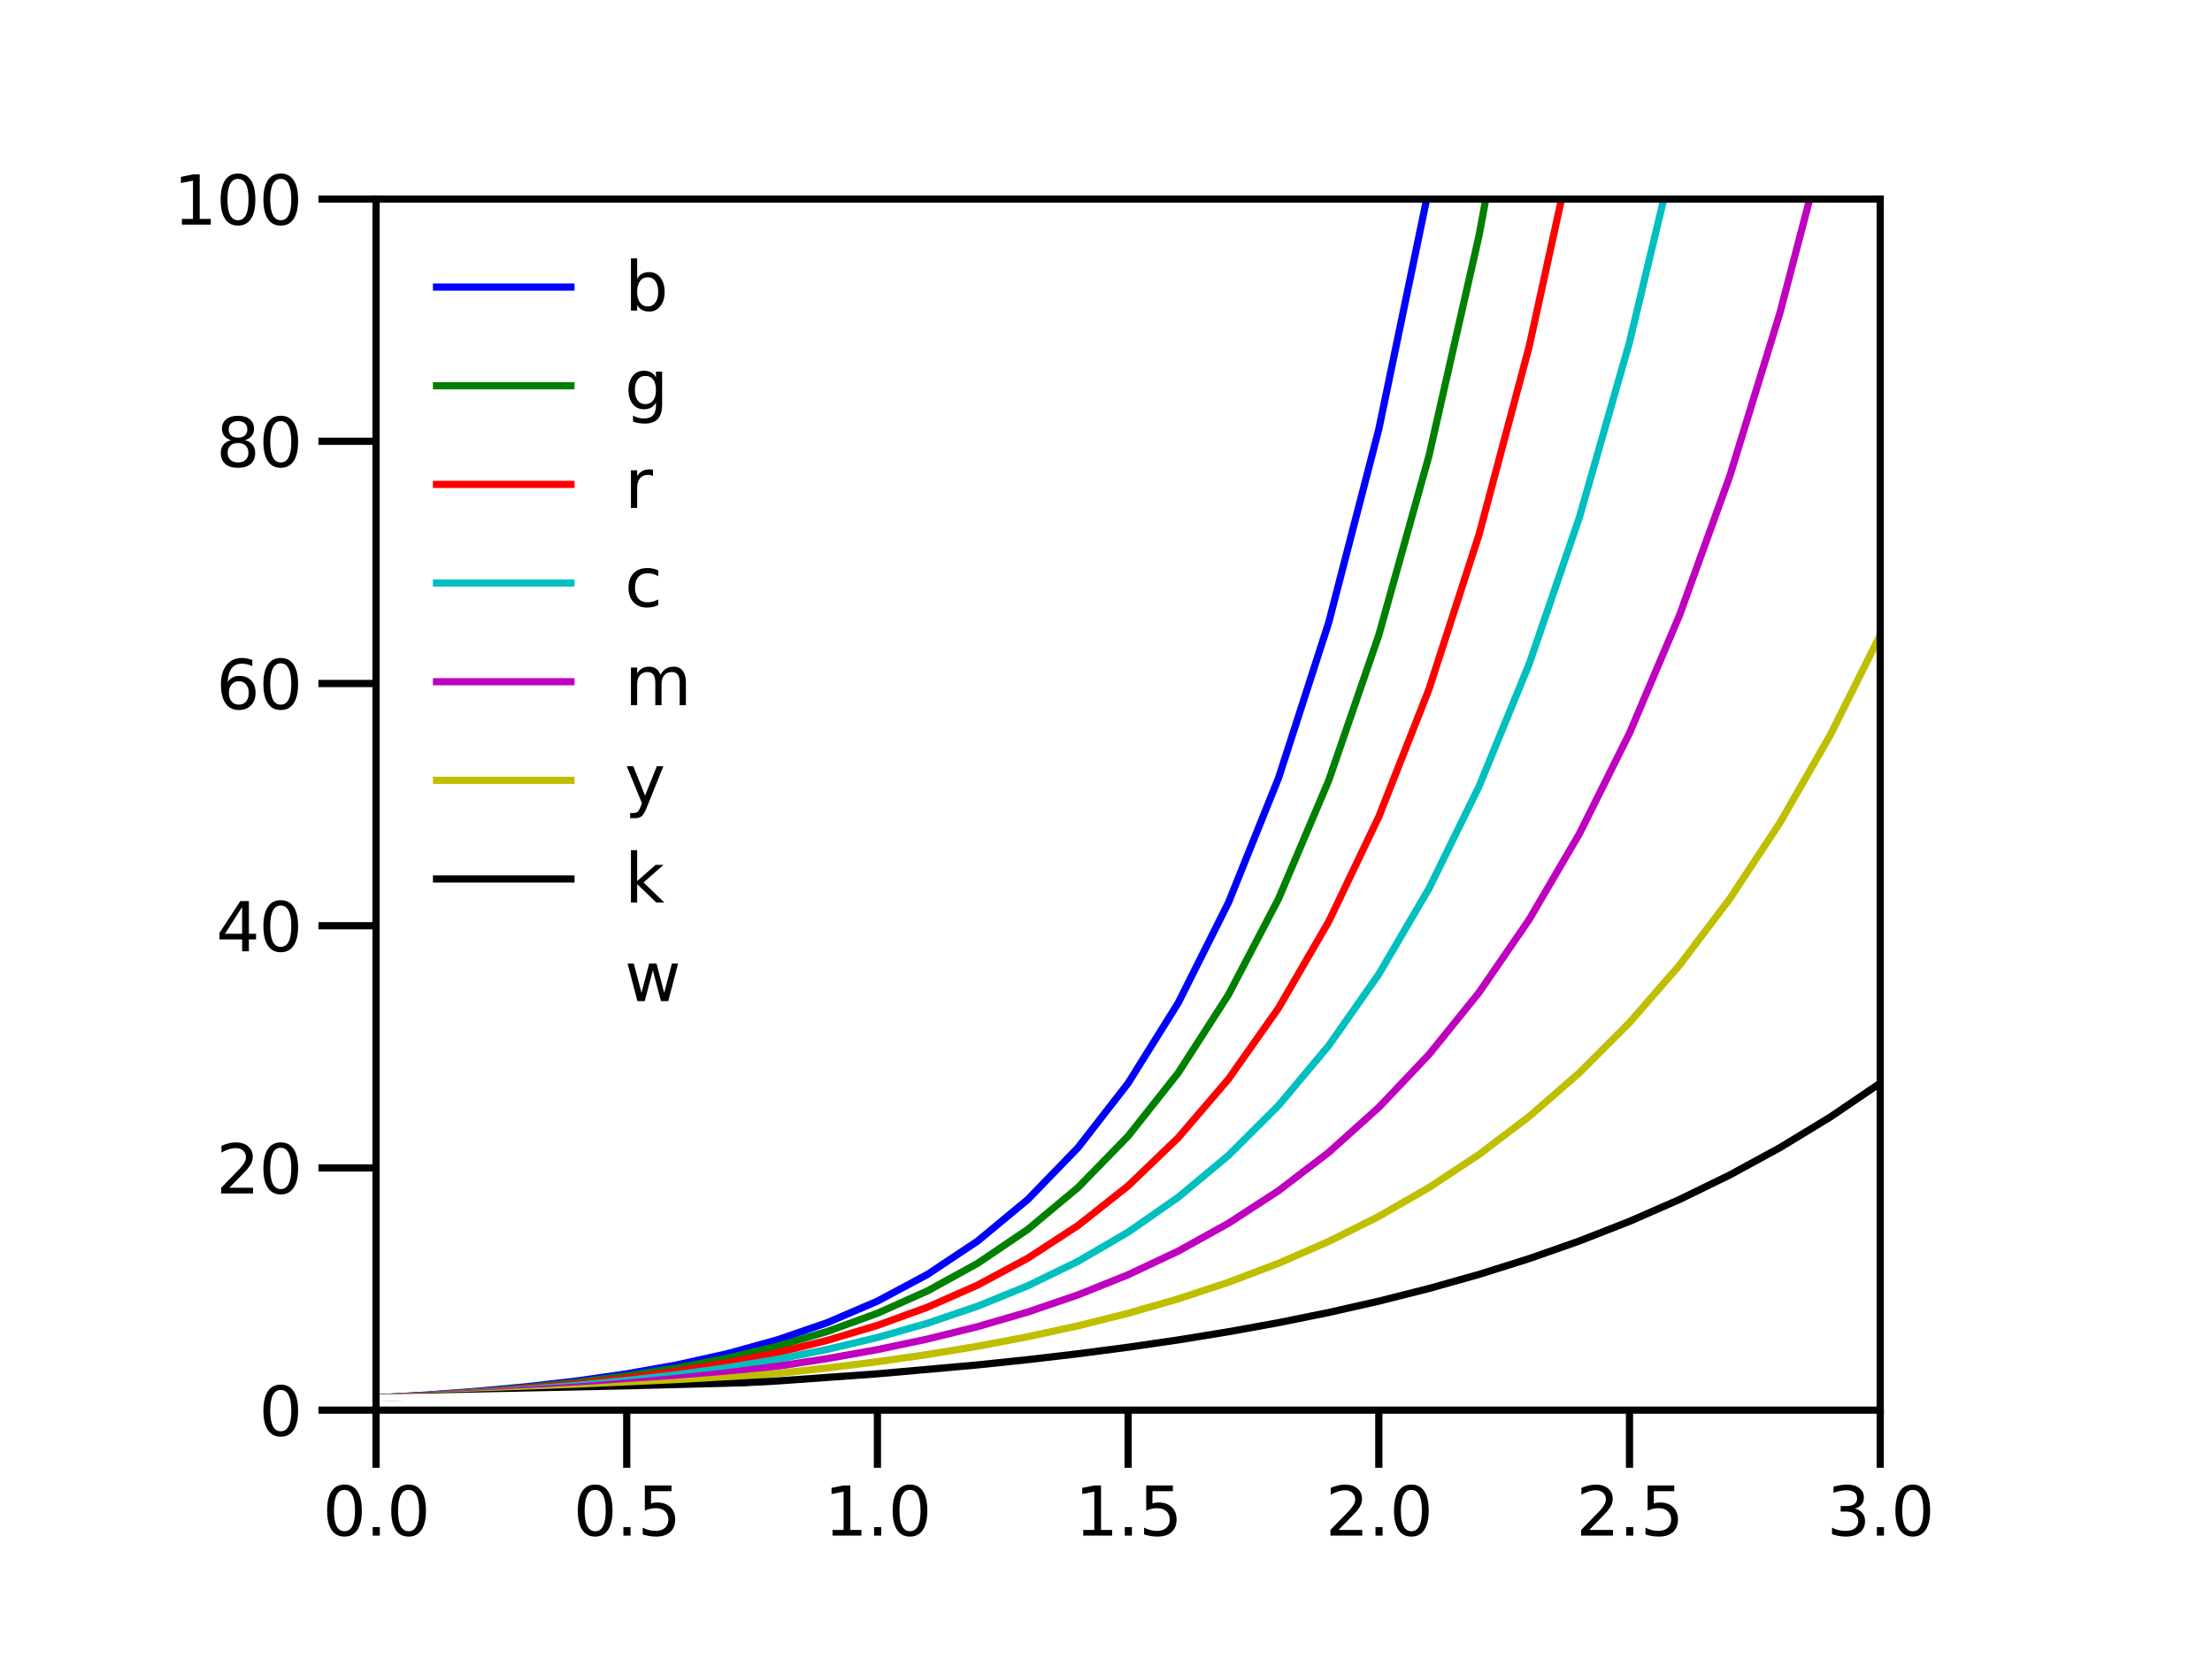 <?xml version="1.0" encoding="utf-8" standalone="no"?>
<!DOCTYPE svg PUBLIC "-//W3C//DTD SVG 1.1//EN"
  "http://www.w3.org/Graphics/SVG/1.1/DTD/svg11.dtd">
<svg xmlns:xlink="http://www.w3.org/1999/xlink" width="460.8pt" height="345.6pt" viewBox="0 0 460.8 345.6" xmlns="http://www.w3.org/2000/svg" version="1.1">
 <defs>
  <style type="text/css">*{stroke-linejoin: round; stroke-linecap: butt}</style>
 </defs>
 <g id="figure_1">
  <g id="patch_1">
   <path d="M 0 345.6 
L 460.8 345.6 
L 460.8 0 
L 0 0 
z
" style="fill: #ffffff"/>
  </g>
  <g id="axes_1">
   <g id="patch_2">
    <path d="M 78.336 293.76 
L 391.68 293.76 
L 391.68 41.472 
L 78.336 41.472 
z
" style="fill: #ffffff"/>
   </g>
   <g id="matplotlib.axis_1">
    <g id="xtick_1">
     <g id="line2d_1">
      <defs>
       <path id="m0a97654ef0" d="M 0 0 
L 0 12 
" style="stroke: #000000; stroke-width: 1.5"/>
      </defs>
      <g>
       <use xlink:href="#m0a97654ef0" x="78.336" y="293.76" style="stroke: #000000; stroke-width: 1.5"/>
      </g>
     </g>
     <g id="text_1">
      <!-- 0.0 -->
      <g transform="translate(67.204 319.898) scale(0.14 -0.14)">
       <defs>
        <path id="DejaVuSans-30" d="M 2034 4250 
Q 1547 4250 1301 3770 
Q 1056 3291 1056 2328 
Q 1056 1369 1301 889 
Q 1547 409 2034 409 
Q 2525 409 2770 889 
Q 3016 1369 3016 2328 
Q 3016 3291 2770 3770 
Q 2525 4250 2034 4250 
z
M 2034 4750 
Q 2819 4750 3233 4129 
Q 3647 3509 3647 2328 
Q 3647 1150 3233 529 
Q 2819 -91 2034 -91 
Q 1250 -91 836 529 
Q 422 1150 422 2328 
Q 422 3509 836 4129 
Q 1250 4750 2034 4750 
z
" transform="scale(0.016)"/>
        <path id="DejaVuSans-2e" d="M 684 794 
L 1344 794 
L 1344 0 
L 684 0 
L 684 794 
z
" transform="scale(0.016)"/>
       </defs>
       <use xlink:href="#DejaVuSans-30"/>
       <use xlink:href="#DejaVuSans-2e" x="63.623"/>
       <use xlink:href="#DejaVuSans-30" x="95.41"/>
      </g>
     </g>
    </g>
    <g id="xtick_2">
     <g id="line2d_2">
      <g>
       <use xlink:href="#m0a97654ef0" x="130.56" y="293.76" style="stroke: #000000; stroke-width: 1.5"/>
      </g>
     </g>
     <g id="text_2">
      <!-- 0.5 -->
      <g transform="translate(119.428 319.898) scale(0.14 -0.14)">
       <defs>
        <path id="DejaVuSans-35" d="M 691 4666 
L 3169 4666 
L 3169 4134 
L 1269 4134 
L 1269 2991 
Q 1406 3038 1543 3061 
Q 1681 3084 1819 3084 
Q 2600 3084 3056 2656 
Q 3513 2228 3513 1497 
Q 3513 744 3044 326 
Q 2575 -91 1722 -91 
Q 1428 -91 1123 -41 
Q 819 9 494 109 
L 494 744 
Q 775 591 1075 516 
Q 1375 441 1709 441 
Q 2250 441 2565 725 
Q 2881 1009 2881 1497 
Q 2881 1984 2565 2268 
Q 2250 2553 1709 2553 
Q 1456 2553 1204 2497 
Q 953 2441 691 2322 
L 691 4666 
z
" transform="scale(0.016)"/>
       </defs>
       <use xlink:href="#DejaVuSans-30"/>
       <use xlink:href="#DejaVuSans-2e" x="63.623"/>
       <use xlink:href="#DejaVuSans-35" x="95.41"/>
      </g>
     </g>
    </g>
    <g id="xtick_3">
     <g id="line2d_3">
      <g>
       <use xlink:href="#m0a97654ef0" x="182.784" y="293.76" style="stroke: #000000; stroke-width: 1.5"/>
      </g>
     </g>
     <g id="text_3">
      <!-- 1.0 -->
      <g transform="translate(171.652 319.898) scale(0.14 -0.14)">
       <defs>
        <path id="DejaVuSans-31" d="M 794 531 
L 1825 531 
L 1825 4091 
L 703 3866 
L 703 4441 
L 1819 4666 
L 2450 4666 
L 2450 531 
L 3481 531 
L 3481 0 
L 794 0 
L 794 531 
z
" transform="scale(0.016)"/>
       </defs>
       <use xlink:href="#DejaVuSans-31"/>
       <use xlink:href="#DejaVuSans-2e" x="63.623"/>
       <use xlink:href="#DejaVuSans-30" x="95.41"/>
      </g>
     </g>
    </g>
    <g id="xtick_4">
     <g id="line2d_4">
      <g>
       <use xlink:href="#m0a97654ef0" x="235.008" y="293.76" style="stroke: #000000; stroke-width: 1.5"/>
      </g>
     </g>
     <g id="text_4">
      <!-- 1.5 -->
      <g transform="translate(223.876 319.898) scale(0.14 -0.14)">
       <use xlink:href="#DejaVuSans-31"/>
       <use xlink:href="#DejaVuSans-2e" x="63.623"/>
       <use xlink:href="#DejaVuSans-35" x="95.41"/>
      </g>
     </g>
    </g>
    <g id="xtick_5">
     <g id="line2d_5">
      <g>
       <use xlink:href="#m0a97654ef0" x="287.232" y="293.76" style="stroke: #000000; stroke-width: 1.5"/>
      </g>
     </g>
     <g id="text_5">
      <!-- 2.0 -->
      <g transform="translate(276.1 319.898) scale(0.14 -0.14)">
       <defs>
        <path id="DejaVuSans-32" d="M 1228 531 
L 3431 531 
L 3431 0 
L 469 0 
L 469 531 
Q 828 903 1448 1529 
Q 2069 2156 2228 2338 
Q 2531 2678 2651 2914 
Q 2772 3150 2772 3378 
Q 2772 3750 2511 3984 
Q 2250 4219 1831 4219 
Q 1534 4219 1204 4116 
Q 875 4013 500 3803 
L 500 4441 
Q 881 4594 1212 4672 
Q 1544 4750 1819 4750 
Q 2544 4750 2975 4387 
Q 3406 4025 3406 3419 
Q 3406 3131 3298 2873 
Q 3191 2616 2906 2266 
Q 2828 2175 2409 1742 
Q 1991 1309 1228 531 
z
" transform="scale(0.016)"/>
       </defs>
       <use xlink:href="#DejaVuSans-32"/>
       <use xlink:href="#DejaVuSans-2e" x="63.623"/>
       <use xlink:href="#DejaVuSans-30" x="95.41"/>
      </g>
     </g>
    </g>
    <g id="xtick_6">
     <g id="line2d_6">
      <g>
       <use xlink:href="#m0a97654ef0" x="339.456" y="293.76" style="stroke: #000000; stroke-width: 1.5"/>
      </g>
     </g>
     <g id="text_6">
      <!-- 2.5 -->
      <g transform="translate(328.324 319.898) scale(0.14 -0.14)">
       <use xlink:href="#DejaVuSans-32"/>
       <use xlink:href="#DejaVuSans-2e" x="63.623"/>
       <use xlink:href="#DejaVuSans-35" x="95.41"/>
      </g>
     </g>
    </g>
    <g id="xtick_7">
     <g id="line2d_7">
      <g>
       <use xlink:href="#m0a97654ef0" x="391.68" y="293.76" style="stroke: #000000; stroke-width: 1.5"/>
      </g>
     </g>
     <g id="text_7">
      <!-- 3.0 -->
      <g transform="translate(380.548 319.898) scale(0.14 -0.14)">
       <defs>
        <path id="DejaVuSans-33" d="M 2597 2516 
Q 3050 2419 3304 2112 
Q 3559 1806 3559 1356 
Q 3559 666 3084 287 
Q 2609 -91 1734 -91 
Q 1441 -91 1130 -33 
Q 819 25 488 141 
L 488 750 
Q 750 597 1062 519 
Q 1375 441 1716 441 
Q 2309 441 2620 675 
Q 2931 909 2931 1356 
Q 2931 1769 2642 2001 
Q 2353 2234 1838 2234 
L 1294 2234 
L 1294 2753 
L 1863 2753 
Q 2328 2753 2575 2939 
Q 2822 3125 2822 3475 
Q 2822 3834 2567 4026 
Q 2313 4219 1838 4219 
Q 1578 4219 1281 4162 
Q 984 4106 628 3988 
L 628 4550 
Q 988 4650 1302 4700 
Q 1616 4750 1894 4750 
Q 2613 4750 3031 4423 
Q 3450 4097 3450 3541 
Q 3450 3153 3228 2886 
Q 3006 2619 2597 2516 
z
" transform="scale(0.016)"/>
       </defs>
       <use xlink:href="#DejaVuSans-33"/>
       <use xlink:href="#DejaVuSans-2e" x="63.623"/>
       <use xlink:href="#DejaVuSans-30" x="95.41"/>
      </g>
     </g>
    </g>
   </g>
   <g id="matplotlib.axis_2">
    <g id="ytick_1">
     <g id="line2d_8">
      <defs>
       <path id="m7fce9a3059" d="M 0 0 
L -12 0 
" style="stroke: #000000; stroke-width: 1.5"/>
      </defs>
      <g>
       <use xlink:href="#m7fce9a3059" x="78.336" y="293.76" style="stroke: #000000; stroke-width: 1.5"/>
      </g>
     </g>
     <g id="text_8">
      <!-- 0 -->
      <g transform="translate(53.928 299.079) scale(0.14 -0.14)">
       <use xlink:href="#DejaVuSans-30"/>
      </g>
     </g>
    </g>
    <g id="ytick_2">
     <g id="line2d_9">
      <g>
       <use xlink:href="#m7fce9a3059" x="78.336" y="243.302" style="stroke: #000000; stroke-width: 1.5"/>
      </g>
     </g>
     <g id="text_9">
      <!-- 20 -->
      <g transform="translate(45.021 248.621) scale(0.14 -0.14)">
       <use xlink:href="#DejaVuSans-32"/>
       <use xlink:href="#DejaVuSans-30" x="63.623"/>
      </g>
     </g>
    </g>
    <g id="ytick_3">
     <g id="line2d_10">
      <g>
       <use xlink:href="#m7fce9a3059" x="78.336" y="192.845" style="stroke: #000000; stroke-width: 1.5"/>
      </g>
     </g>
     <g id="text_10">
      <!-- 40 -->
      <g transform="translate(45.021 198.164) scale(0.14 -0.14)">
       <defs>
        <path id="DejaVuSans-34" d="M 2419 4116 
L 825 1625 
L 2419 1625 
L 2419 4116 
z
M 2253 4666 
L 3047 4666 
L 3047 1625 
L 3713 1625 
L 3713 1100 
L 3047 1100 
L 3047 0 
L 2419 0 
L 2419 1100 
L 313 1100 
L 313 1709 
L 2253 4666 
z
" transform="scale(0.016)"/>
       </defs>
       <use xlink:href="#DejaVuSans-34"/>
       <use xlink:href="#DejaVuSans-30" x="63.623"/>
      </g>
     </g>
    </g>
    <g id="ytick_4">
     <g id="line2d_11">
      <g>
       <use xlink:href="#m7fce9a3059" x="78.336" y="142.387" style="stroke: #000000; stroke-width: 1.5"/>
      </g>
     </g>
     <g id="text_11">
      <!-- 60 -->
      <g transform="translate(45.021 147.706) scale(0.14 -0.14)">
       <defs>
        <path id="DejaVuSans-36" d="M 2113 2584 
Q 1688 2584 1439 2293 
Q 1191 2003 1191 1497 
Q 1191 994 1439 701 
Q 1688 409 2113 409 
Q 2538 409 2786 701 
Q 3034 994 3034 1497 
Q 3034 2003 2786 2293 
Q 2538 2584 2113 2584 
z
M 3366 4563 
L 3366 3988 
Q 3128 4100 2886 4159 
Q 2644 4219 2406 4219 
Q 1781 4219 1451 3797 
Q 1122 3375 1075 2522 
Q 1259 2794 1537 2939 
Q 1816 3084 2150 3084 
Q 2853 3084 3261 2657 
Q 3669 2231 3669 1497 
Q 3669 778 3244 343 
Q 2819 -91 2113 -91 
Q 1303 -91 875 529 
Q 447 1150 447 2328 
Q 447 3434 972 4092 
Q 1497 4750 2381 4750 
Q 2619 4750 2861 4703 
Q 3103 4656 3366 4563 
z
" transform="scale(0.016)"/>
       </defs>
       <use xlink:href="#DejaVuSans-36"/>
       <use xlink:href="#DejaVuSans-30" x="63.623"/>
      </g>
     </g>
    </g>
    <g id="ytick_5">
     <g id="line2d_12">
      <g>
       <use xlink:href="#m7fce9a3059" x="78.336" y="91.93" style="stroke: #000000; stroke-width: 1.5"/>
      </g>
     </g>
     <g id="text_12">
      <!-- 80 -->
      <g transform="translate(45.021 97.249) scale(0.14 -0.14)">
       <defs>
        <path id="DejaVuSans-38" d="M 2034 2216 
Q 1584 2216 1326 1975 
Q 1069 1734 1069 1313 
Q 1069 891 1326 650 
Q 1584 409 2034 409 
Q 2484 409 2743 651 
Q 3003 894 3003 1313 
Q 3003 1734 2745 1975 
Q 2488 2216 2034 2216 
z
M 1403 2484 
Q 997 2584 770 2862 
Q 544 3141 544 3541 
Q 544 4100 942 4425 
Q 1341 4750 2034 4750 
Q 2731 4750 3128 4425 
Q 3525 4100 3525 3541 
Q 3525 3141 3298 2862 
Q 3072 2584 2669 2484 
Q 3125 2378 3379 2068 
Q 3634 1759 3634 1313 
Q 3634 634 3220 271 
Q 2806 -91 2034 -91 
Q 1263 -91 848 271 
Q 434 634 434 1313 
Q 434 1759 690 2068 
Q 947 2378 1403 2484 
z
M 1172 3481 
Q 1172 3119 1398 2916 
Q 1625 2713 2034 2713 
Q 2441 2713 2670 2916 
Q 2900 3119 2900 3481 
Q 2900 3844 2670 4047 
Q 2441 4250 2034 4250 
Q 1625 4250 1398 4047 
Q 1172 3844 1172 3481 
z
" transform="scale(0.016)"/>
       </defs>
       <use xlink:href="#DejaVuSans-38"/>
       <use xlink:href="#DejaVuSans-30" x="63.623"/>
      </g>
     </g>
    </g>
    <g id="ytick_6">
     <g id="line2d_13">
      <g>
       <use xlink:href="#m7fce9a3059" x="78.336" y="41.472" style="stroke: #000000; stroke-width: 1.5"/>
      </g>
     </g>
     <g id="text_13">
      <!-- 100 -->
      <g transform="translate(36.114 46.791) scale(0.14 -0.14)">
       <use xlink:href="#DejaVuSans-31"/>
       <use xlink:href="#DejaVuSans-30" x="63.623"/>
       <use xlink:href="#DejaVuSans-30" x="127.246"/>
      </g>
     </g>
    </g>
   </g>
   <g id="line2d_14">
    <path d="M -1 293.282 
L 26.112 292.919 
L 47.002 292.455 
L 67.891 291.735 
L 78.336 291.237 
L 88.781 290.617 
L 99.226 289.845 
L 109.67 288.883 
L 120.115 287.684 
L 130.56 286.191 
L 141.005 284.332 
L 151.45 282.015 
L 161.894 279.128 
L 172.339 275.533 
L 182.784 271.054 
L 193.229 265.475 
L 203.674 258.524 
L 214.118 249.865 
L 224.563 239.079 
L 235.008 225.642 
L 245.453 208.904 
L 255.898 188.052 
L 266.342 162.076 
L 276.787 129.717 
L 287.232 89.407 
L 297.677 39.191 
L 304.387 -1 
L 304.387 -1 
" clip-path="url(#pf27bcebb95)" style="fill: none; stroke: #0000ff; stroke-width: 1.5; stroke-linecap: square"/>
   </g>
   <g id="line2d_15">
    <path d="M -1 293.237 
L 26.112 292.868 
L 47.002 292.408 
L 67.891 291.711 
L 88.781 290.654 
L 99.226 289.936 
L 109.67 289.052 
L 120.115 287.964 
L 130.56 286.624 
L 141.005 284.975 
L 151.45 282.944 
L 161.894 280.444 
L 172.339 277.366 
L 182.784 273.577 
L 193.229 268.912 
L 203.674 263.168 
L 214.118 256.097 
L 224.563 247.392 
L 235.008 236.674 
L 245.453 223.479 
L 255.898 207.233 
L 266.342 187.233 
L 276.787 162.61 
L 287.232 132.296 
L 297.677 94.974 
L 308.122 49.026 
L 317.358 -1 
L 317.358 -1 
" clip-path="url(#pf27bcebb95)" style="fill: none; stroke: #008000; stroke-width: 1.5; stroke-linecap: square"/>
   </g>
   <g id="line2d_16">
    <path d="M -1 293.182 
L 26.112 292.806 
L 47.002 292.353 
L 67.891 291.683 
L 88.781 290.695 
L 99.226 290.037 
L 109.67 289.237 
L 120.115 288.265 
L 130.56 287.085 
L 141.005 285.651 
L 151.45 283.909 
L 161.894 281.793 
L 172.339 279.223 
L 182.784 276.1 
L 193.229 272.306 
L 203.674 267.698 
L 214.118 262.099 
L 224.563 255.298 
L 235.008 247.036 
L 245.453 236.999 
L 255.898 224.805 
L 266.342 209.993 
L 276.787 191.999 
L 287.232 170.139 
L 297.677 143.583 
L 308.122 111.323 
L 318.566 72.133 
L 329.011 24.525 
L 333.621 -1 
L 333.621 -1 
" clip-path="url(#pf27bcebb95)" style="fill: none; stroke: #ff0000; stroke-width: 1.5; stroke-linecap: square"/>
   </g>
   <g id="line2d_17">
    <path d="M -1 293.111 
L 26.112 292.73 
L 47.002 292.286 
L 67.891 291.651 
L 88.781 290.742 
L 99.226 290.15 
L 109.67 289.441 
L 120.115 288.594 
L 130.56 287.58 
L 141.005 286.368 
L 151.45 284.917 
L 161.894 283.182 
L 172.339 281.106 
L 182.784 278.623 
L 193.229 275.652 
L 203.674 272.099 
L 214.118 267.848 
L 224.563 262.764 
L 235.008 256.681 
L 245.453 249.405 
L 255.898 240.702 
L 266.342 230.29 
L 276.787 217.835 
L 287.232 202.936 
L 297.677 185.114 
L 308.122 163.794 
L 318.566 138.291 
L 329.011 107.783 
L 339.456 71.288 
L 349.901 27.632 
L 355.627 -1 
L 355.627 -1 
" clip-path="url(#pf27bcebb95)" style="fill: none; stroke: #00bfbf; stroke-width: 1.5; stroke-linecap: square"/>
   </g>
   <g id="line2d_18">
    <path d="M -1 293.015 
L 26.112 292.632 
L 57.446 291.931 
L 78.336 291.237 
L 99.226 290.279 
L 120.115 288.957 
L 130.56 288.119 
L 141.005 287.134 
L 151.45 285.976 
L 161.894 284.617 
L 172.339 283.021 
L 182.784 281.146 
L 193.229 278.943 
L 203.674 276.356 
L 214.118 273.316 
L 224.563 269.747 
L 235.008 265.553 
L 245.453 260.628 
L 255.898 254.842 
L 266.342 248.047 
L 276.787 240.064 
L 287.232 230.688 
L 297.677 219.674 
L 308.122 206.738 
L 318.566 191.542 
L 329.011 173.693 
L 339.456 152.727 
L 349.901 128.1 
L 360.346 99.172 
L 370.79 65.193 
L 381.235 25.281 
L 387.09 -1 
L 387.09 -1 
" clip-path="url(#pf27bcebb95)" style="fill: none; stroke: #bf00bf; stroke-width: 1.5; stroke-linecap: square"/>
   </g>
   <g id="line2d_19">
    <path d="M -1 292.878 
L 26.112 292.499 
L 57.446 291.848 
L 78.336 291.237 
L 99.226 290.431 
L 120.115 289.367 
L 141.005 287.964 
L 151.45 287.102 
L 161.894 286.112 
L 172.339 284.975 
L 182.784 283.668 
L 193.229 282.168 
L 203.674 280.444 
L 214.118 278.464 
L 224.563 276.19 
L 235.008 273.577 
L 245.453 270.576 
L 255.898 267.128 
L 266.342 263.168 
L 276.787 258.619 
L 287.232 253.394 
L 297.677 247.392 
L 308.122 240.497 
L 318.566 232.576 
L 329.011 223.479 
L 339.456 213.028 
L 349.901 201.023 
L 360.346 187.233 
L 370.79 171.393 
L 381.235 153.197 
L 391.68 132.296 
L 402.125 108.286 
L 412.57 80.707 
L 423.014 49.026 
L 433.459 12.634 
L 436.866 -1 
L 436.866 -1 
" clip-path="url(#pf27bcebb95)" style="fill: none; stroke: #bfbf00; stroke-width: 1.5; stroke-linecap: square"/>
   </g>
   <g id="line2d_20">
    <path d="M -1 292.663 
L 36.557 292.134 
L 67.891 291.5 
L 99.226 290.617 
L 120.115 289.845 
L 141.005 288.883 
L 161.894 287.684 
L 182.784 286.191 
L 203.674 284.332 
L 214.118 283.237 
L 224.563 282.015 
L 235.008 280.651 
L 245.453 279.128 
L 255.898 277.429 
L 266.342 275.533 
L 276.787 273.416 
L 287.232 271.054 
L 297.677 268.417 
L 308.122 265.475 
L 318.566 262.19 
L 329.011 258.524 
L 339.456 254.432 
L 349.901 249.865 
L 360.346 244.768 
L 370.79 239.079 
L 381.235 232.729 
L 391.68 225.642 
L 402.125 217.732 
L 412.57 208.904 
L 423.014 199.05 
L 433.459 188.052 
L 443.904 175.777 
L 454.349 162.076 
L 461.8 151.167 
L 461.8 151.167 
" clip-path="url(#pf27bcebb95)" style="fill: none; stroke: #000000; stroke-width: 1.5; stroke-linecap: square"/>
   </g>
   <g id="line2d_21">
    <path d="M -1 292.269 
L 47.002 291.711 
L 88.781 291.056 
L 130.56 290.192 
L 161.894 289.367 
L 193.229 288.352 
L 224.563 287.102 
L 255.898 285.563 
L 276.787 284.344 
L 297.677 282.944 
L 318.566 281.336 
L 339.456 279.488 
L 360.346 277.366 
L 381.235 274.929 
L 402.125 272.128 
L 423.014 268.912 
L 433.459 267.128 
L 443.904 265.217 
L 461.8 261.602 
L 461.8 261.602 
" clip-path="url(#pf27bcebb95)" style="fill: none; stroke: #ffffff; stroke-width: 1.5; stroke-linecap: square"/>
   </g>
   <g id="patch_3">
    <path d="M 78.336 293.76 
L 78.336 41.472 
" style="fill: none; stroke: #000000; stroke-width: 1.5; stroke-linejoin: miter; stroke-linecap: square"/>
   </g>
   <g id="patch_4">
    <path d="M 391.68 293.76 
L 391.68 41.472 
" style="fill: none; stroke: #000000; stroke-width: 1.5; stroke-linejoin: miter; stroke-linecap: square"/>
   </g>
   <g id="patch_5">
    <path d="M 78.336 293.76 
L 391.68 293.76 
" style="fill: none; stroke: #000000; stroke-width: 1.5; stroke-linejoin: miter; stroke-linecap: square"/>
   </g>
   <g id="patch_6">
    <path d="M 78.336 41.472 
L 391.68 41.472 
" style="fill: none; stroke: #000000; stroke-width: 1.5; stroke-linejoin: miter; stroke-linecap: square"/>
   </g>
   <g id="legend_1">
    <g id="patch_7">
     <path d="M 88.136 217.067 
L 146.573 217.067 
Q 149.373 217.067 149.373 214.267 
L 149.373 51.272 
Q 149.373 48.472 146.573 48.472 
L 88.136 48.472 
Q 85.336 48.472 85.336 51.272 
L 85.336 214.267 
Q 85.336 217.067 88.136 217.067 
L 88.136 217.067 
z
" style="fill: none; opacity: 0"/>
    </g>
    <g id="line2d_22">
     <path d="M 90.936 59.81 
L 104.936 59.81 
L 118.936 59.81 
" style="fill: none; stroke: #0000ff; stroke-width: 1.5; stroke-linecap: square"/>
    </g>
    <g id="text_14">
     <!-- b -->
     <g transform="translate(130.136 64.71) scale(0.14 -0.14)">
      <defs>
       <path id="DejaVuSans-62" d="M 3116 1747 
Q 3116 2381 2855 2742 
Q 2594 3103 2138 3103 
Q 1681 3103 1420 2742 
Q 1159 2381 1159 1747 
Q 1159 1113 1420 752 
Q 1681 391 2138 391 
Q 2594 391 2855 752 
Q 3116 1113 3116 1747 
z
M 1159 2969 
Q 1341 3281 1617 3432 
Q 1894 3584 2278 3584 
Q 2916 3584 3314 3078 
Q 3713 2572 3713 1747 
Q 3713 922 3314 415 
Q 2916 -91 2278 -91 
Q 1894 -91 1617 61 
Q 1341 213 1159 525 
L 1159 0 
L 581 0 
L 581 4863 
L 1159 4863 
L 1159 2969 
z
" transform="scale(0.016)"/>
      </defs>
      <use xlink:href="#DejaVuSans-62"/>
     </g>
    </g>
    <g id="line2d_23">
     <path d="M 90.936 80.359 
L 104.936 80.359 
L 118.936 80.359 
" style="fill: none; stroke: #008000; stroke-width: 1.5; stroke-linecap: square"/>
    </g>
    <g id="text_15">
     <!-- g -->
     <g transform="translate(130.136 85.259) scale(0.14 -0.14)">
      <defs>
       <path id="DejaVuSans-67" d="M 2906 1791 
Q 2906 2416 2648 2759 
Q 2391 3103 1925 3103 
Q 1463 3103 1205 2759 
Q 947 2416 947 1791 
Q 947 1169 1205 825 
Q 1463 481 1925 481 
Q 2391 481 2648 825 
Q 2906 1169 2906 1791 
z
M 3481 434 
Q 3481 -459 3084 -895 
Q 2688 -1331 1869 -1331 
Q 1566 -1331 1297 -1286 
Q 1028 -1241 775 -1147 
L 775 -588 
Q 1028 -725 1275 -790 
Q 1522 -856 1778 -856 
Q 2344 -856 2625 -561 
Q 2906 -266 2906 331 
L 2906 616 
Q 2728 306 2450 153 
Q 2172 0 1784 0 
Q 1141 0 747 490 
Q 353 981 353 1791 
Q 353 2603 747 3093 
Q 1141 3584 1784 3584 
Q 2172 3584 2450 3431 
Q 2728 3278 2906 2969 
L 2906 3500 
L 3481 3500 
L 3481 434 
z
" transform="scale(0.016)"/>
      </defs>
      <use xlink:href="#DejaVuSans-67"/>
     </g>
    </g>
    <g id="line2d_24">
     <path d="M 90.936 100.909 
L 104.936 100.909 
L 118.936 100.909 
" style="fill: none; stroke: #ff0000; stroke-width: 1.5; stroke-linecap: square"/>
    </g>
    <g id="text_16">
     <!-- r -->
     <g transform="translate(130.136 105.809) scale(0.14 -0.14)">
      <defs>
       <path id="DejaVuSans-72" d="M 2631 2963 
Q 2534 3019 2420 3045 
Q 2306 3072 2169 3072 
Q 1681 3072 1420 2755 
Q 1159 2438 1159 1844 
L 1159 0 
L 581 0 
L 581 3500 
L 1159 3500 
L 1159 2956 
Q 1341 3275 1631 3429 
Q 1922 3584 2338 3584 
Q 2397 3584 2469 3576 
Q 2541 3569 2628 3553 
L 2631 2963 
z
" transform="scale(0.016)"/>
      </defs>
      <use xlink:href="#DejaVuSans-72"/>
     </g>
    </g>
    <g id="line2d_25">
     <path d="M 90.936 121.458 
L 104.936 121.458 
L 118.936 121.458 
" style="fill: none; stroke: #00bfbf; stroke-width: 1.5; stroke-linecap: square"/>
    </g>
    <g id="text_17">
     <!-- c -->
     <g transform="translate(130.136 126.358) scale(0.14 -0.14)">
      <defs>
       <path id="DejaVuSans-63" d="M 3122 3366 
L 3122 2828 
Q 2878 2963 2633 3030 
Q 2388 3097 2138 3097 
Q 1578 3097 1268 2742 
Q 959 2388 959 1747 
Q 959 1106 1268 751 
Q 1578 397 2138 397 
Q 2388 397 2633 464 
Q 2878 531 3122 666 
L 3122 134 
Q 2881 22 2623 -34 
Q 2366 -91 2075 -91 
Q 1284 -91 818 406 
Q 353 903 353 1747 
Q 353 2603 823 3093 
Q 1294 3584 2113 3584 
Q 2378 3584 2631 3529 
Q 2884 3475 3122 3366 
z
" transform="scale(0.016)"/>
      </defs>
      <use xlink:href="#DejaVuSans-63"/>
     </g>
    </g>
    <g id="line2d_26">
     <path d="M 90.936 142.007 
L 104.936 142.007 
L 118.936 142.007 
" style="fill: none; stroke: #bf00bf; stroke-width: 1.5; stroke-linecap: square"/>
    </g>
    <g id="text_18">
     <!-- m -->
     <g transform="translate(130.136 146.907) scale(0.14 -0.14)">
      <defs>
       <path id="DejaVuSans-6d" d="M 3328 2828 
Q 3544 3216 3844 3400 
Q 4144 3584 4550 3584 
Q 5097 3584 5394 3201 
Q 5691 2819 5691 2113 
L 5691 0 
L 5113 0 
L 5113 2094 
Q 5113 2597 4934 2840 
Q 4756 3084 4391 3084 
Q 3944 3084 3684 2787 
Q 3425 2491 3425 1978 
L 3425 0 
L 2847 0 
L 2847 2094 
Q 2847 2600 2669 2842 
Q 2491 3084 2119 3084 
Q 1678 3084 1418 2786 
Q 1159 2488 1159 1978 
L 1159 0 
L 581 0 
L 581 3500 
L 1159 3500 
L 1159 2956 
Q 1356 3278 1631 3431 
Q 1906 3584 2284 3584 
Q 2666 3584 2933 3390 
Q 3200 3197 3328 2828 
z
" transform="scale(0.016)"/>
      </defs>
      <use xlink:href="#DejaVuSans-6d"/>
     </g>
    </g>
    <g id="line2d_27">
     <path d="M 90.936 162.557 
L 104.936 162.557 
L 118.936 162.557 
" style="fill: none; stroke: #bfbf00; stroke-width: 1.5; stroke-linecap: square"/>
    </g>
    <g id="text_19">
     <!-- y -->
     <g transform="translate(130.136 167.457) scale(0.14 -0.14)">
      <defs>
       <path id="DejaVuSans-79" d="M 2059 -325 
Q 1816 -950 1584 -1140 
Q 1353 -1331 966 -1331 
L 506 -1331 
L 506 -850 
L 844 -850 
Q 1081 -850 1212 -737 
Q 1344 -625 1503 -206 
L 1606 56 
L 191 3500 
L 800 3500 
L 1894 763 
L 2988 3500 
L 3597 3500 
L 2059 -325 
z
" transform="scale(0.016)"/>
      </defs>
      <use xlink:href="#DejaVuSans-79"/>
     </g>
    </g>
    <g id="line2d_28">
     <path d="M 90.936 183.106 
L 104.936 183.106 
L 118.936 183.106 
" style="fill: none; stroke: #000000; stroke-width: 1.5; stroke-linecap: square"/>
    </g>
    <g id="text_20">
     <!-- k -->
     <g transform="translate(130.136 188.006) scale(0.14 -0.14)">
      <defs>
       <path id="DejaVuSans-6b" d="M 581 4863 
L 1159 4863 
L 1159 1991 
L 2875 3500 
L 3609 3500 
L 1753 1863 
L 3688 0 
L 2938 0 
L 1159 1709 
L 1159 0 
L 581 0 
L 581 4863 
z
" transform="scale(0.016)"/>
      </defs>
      <use xlink:href="#DejaVuSans-6b"/>
     </g>
    </g>
    <g id="line2d_29">
     <path d="M 90.936 203.655 
L 104.936 203.655 
L 118.936 203.655 
" style="fill: none; stroke: #ffffff; stroke-width: 1.5; stroke-linecap: square"/>
    </g>
    <g id="text_21">
     <!-- w -->
     <g transform="translate(130.136 208.555) scale(0.14 -0.14)">
      <defs>
       <path id="DejaVuSans-77" d="M 269 3500 
L 844 3500 
L 1563 769 
L 2278 3500 
L 2956 3500 
L 3675 769 
L 4391 3500 
L 4966 3500 
L 4050 0 
L 3372 0 
L 2619 2869 
L 1863 0 
L 1184 0 
L 269 3500 
z
" transform="scale(0.016)"/>
      </defs>
      <use xlink:href="#DejaVuSans-77"/>
     </g>
    </g>
   </g>
  </g>
 </g>
 <defs>
  <clipPath id="pf27bcebb95">
   <rect x="78.336" y="41.472" width="313.344" height="252.288"/>
  </clipPath>
 </defs>
</svg>
